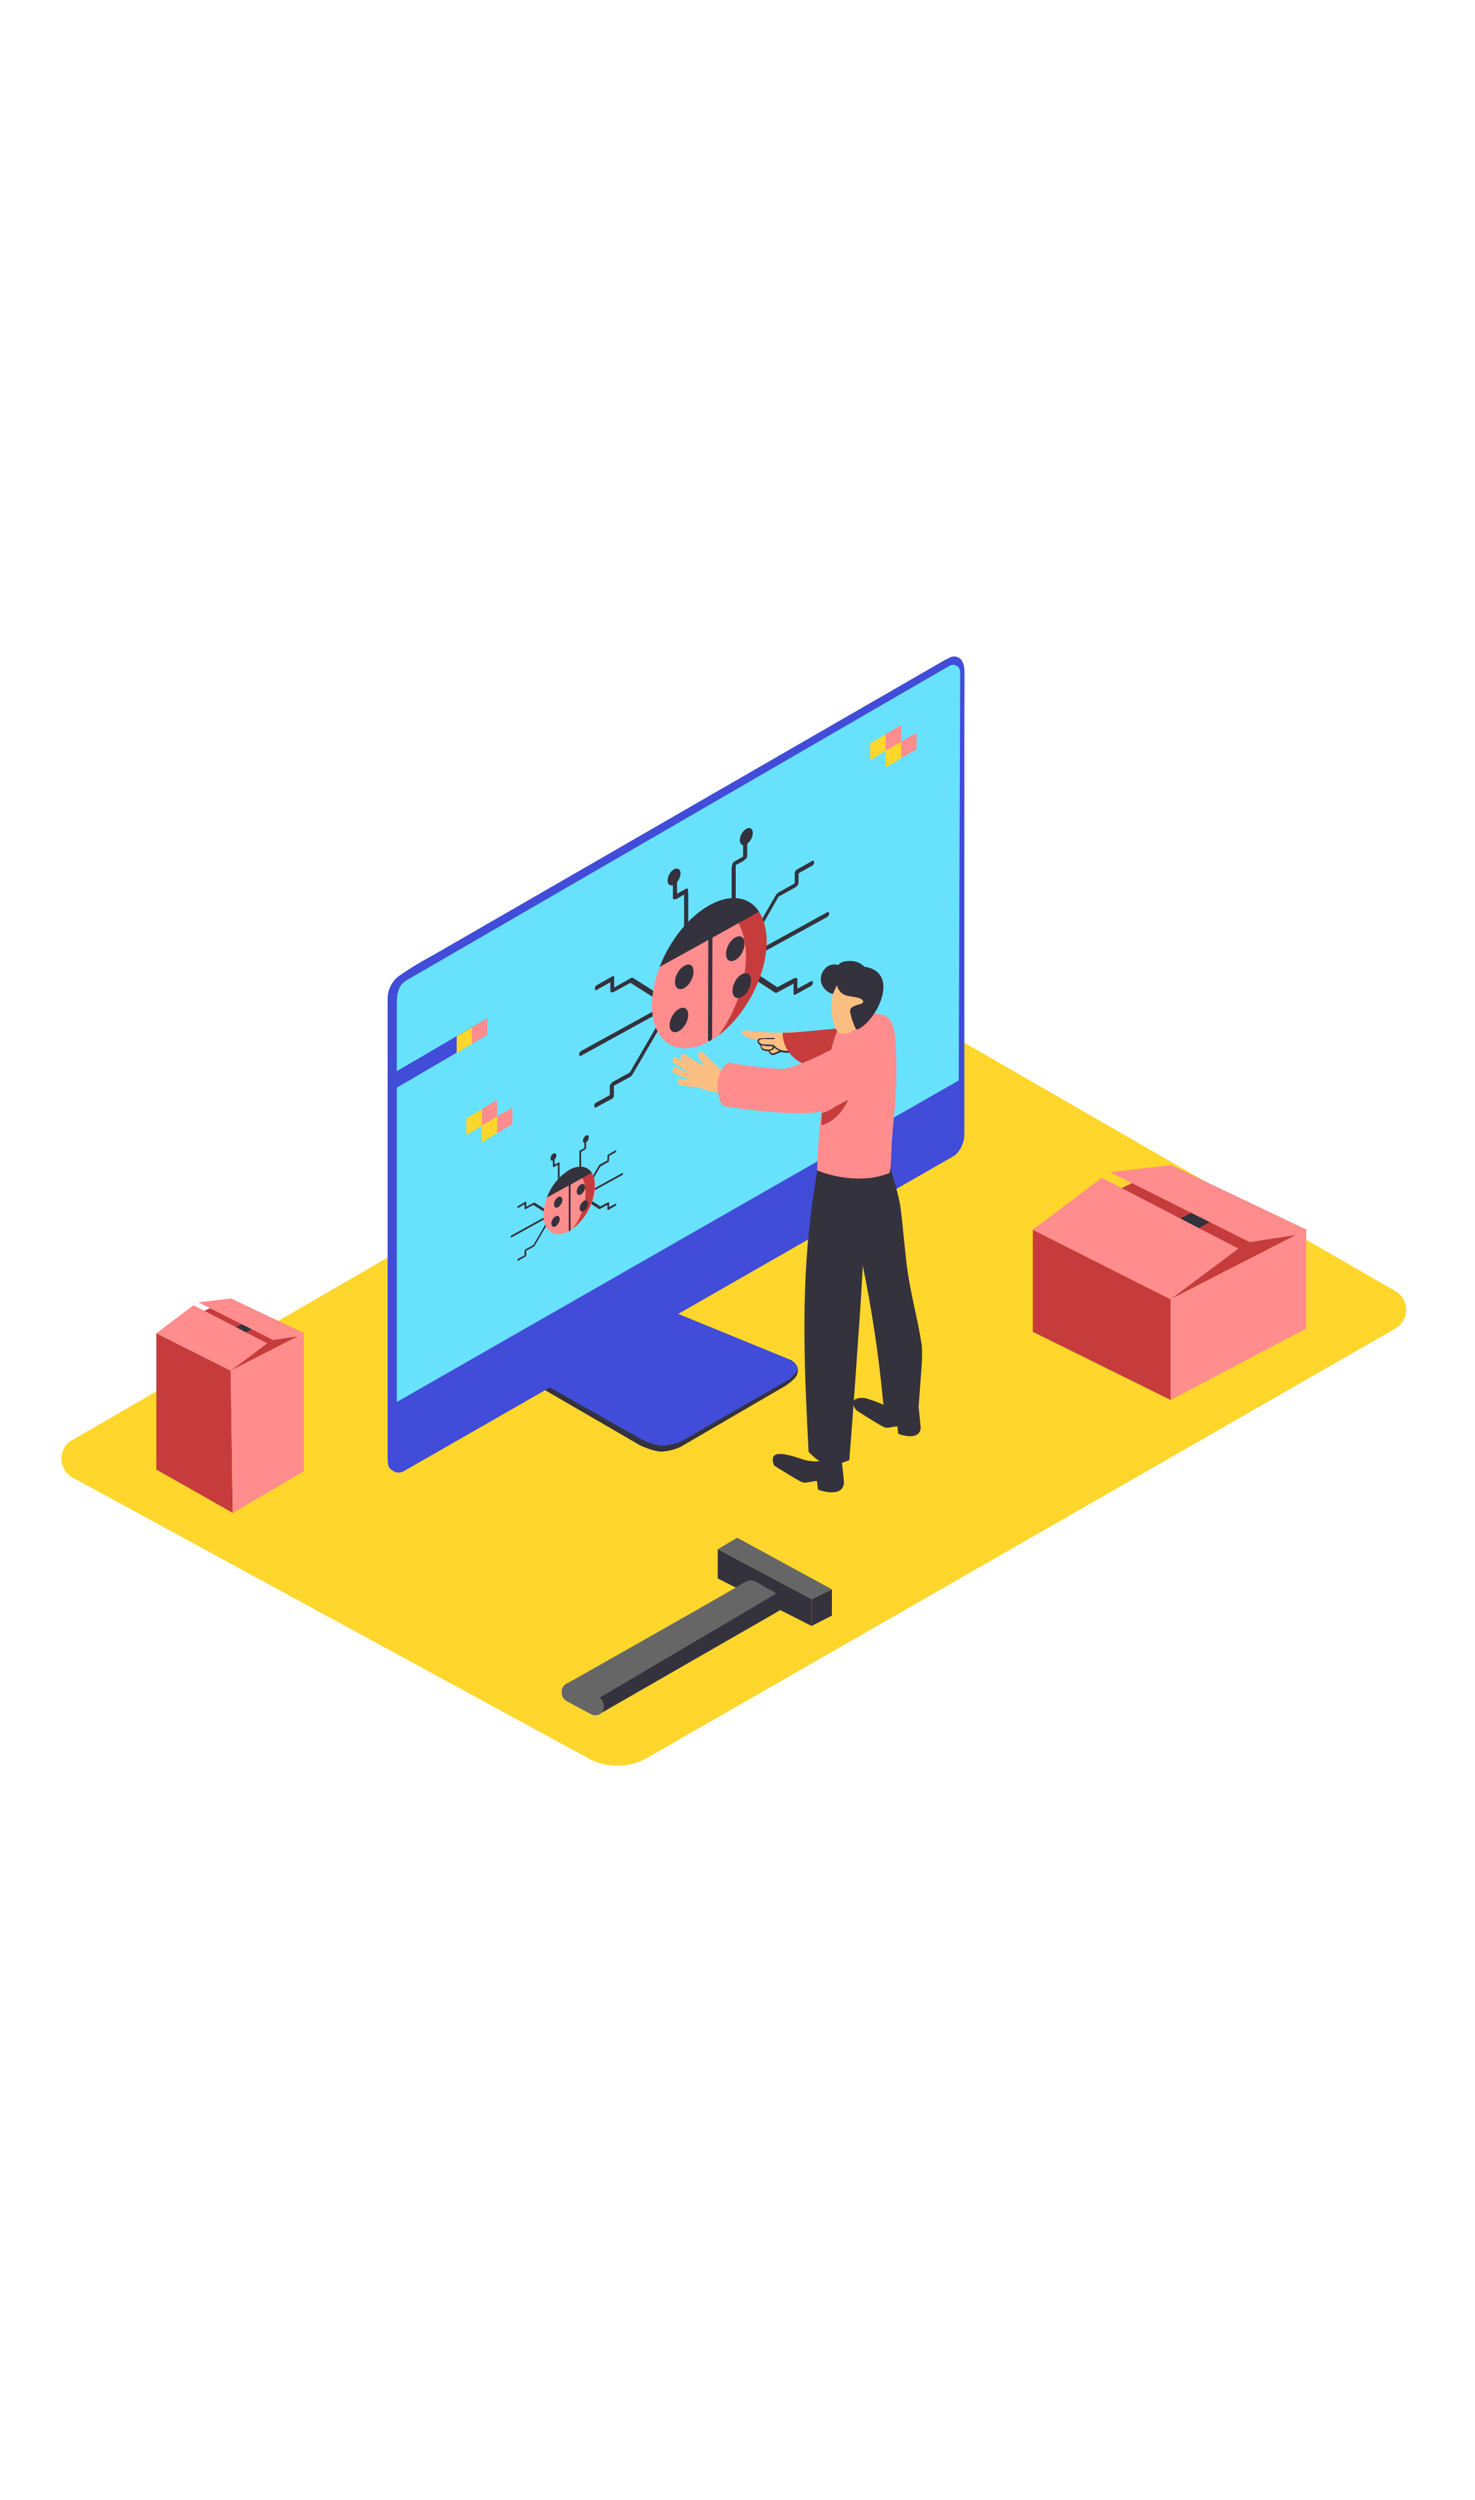 <svg version="1.1" id="Layer_1" xmlns="http://www.w3.org/2000/svg" xmlns:xlink="http://www.w3.org/1999/xlink" x="0px" y="0px" viewBox="0 0 500 500" style="width: 295px;" xml:space="preserve" data-imageid="bug-fixing-30" imageName="Bug Fixing" class="illustrations_image">
<style type="text/css">
	.st0_bug-fixing-30{fill:#FFD62C;}
	.st1_bug-fixing-30{fill:url(#SVGID_1_);}
	.st2_bug-fixing-30{fill:url(#SVGID_00000126320404727097929850000014997817676711900801_);}
	.st3_bug-fixing-30{fill:url(#SVGID_00000023985851905237879690000018024672538324536720_);}
	.st4_bug-fixing-30{fill:url(#SVGID_00000047781070728655880720000009553795215203968680_);}
	.st5_bug-fixing-30{fill:url(#SVGID_00000118363705590044267260000001767878362775558532_);}
	.st6_bug-fixing-30{fill:#34323D;}
	.st7_bug-fixing-30{fill:#666666;}
	.st8_bug-fixing-30{fill:#C63C3C;}
	.st9_bug-fixing-30{fill:#FF8D8D;}
	.st10_bug-fixing-30{fill:#414CD8;}
	.st11_bug-fixing-30{fill:#68E1FD;}
	.st12_bug-fixing-30{fill:#FCBF81;}
</style>
<path id="Base_bug-fixing-30" class="st0_bug-fixing-30" d="M293.2,160.3L473,263.9c3.5,2,4.7,6.5,2.7,10c-0.6,1.1-1.6,2-2.7,2.7L219.4,422.1&#10;&#9;c-6.1,3.5-13.7,3.6-19.9,0.2L24.6,327.1c-3.5-1.9-4.8-6.4-2.9-9.9c0.6-1.2,1.6-2.2,2.8-2.8l271.3-157"/>
<g id="shadow_bug-fixing-30">
	
		<linearGradient id="SVGID_1_-bug-fixing-30" gradientUnits="userSpaceOnUse" x1="286.487" y1="-2462.468" x2="251.807" y2="-2505.438" gradientTransform="matrix(1 0 0 1 0 2803.02)">
		<stop offset="0" style="stop-color:#FFD62C"/>
		<stop offset="0.99" style="stop-color:#FBB03B"/>
	</linearGradient>
	<path class="st1_bug-fixing-30" d="M319.9,319.8l-51.7-32.5l-52.6,27.8l57,34.6C285.5,341.3,307.4,328.7,319.9,319.8z"/>
	
		<linearGradient id="SVGID_00000018229647551766813480000010538651028069411715_-bug-fixing-30" gradientUnits="userSpaceOnUse" x1="128.618" y1="-2438.618" x2="93.708" y2="-2481.858" gradientTransform="matrix(1 0 0 1 0 2803.02)">
		<stop offset="0" style="stop-color:#FFD62C"/>
		<stop offset="0.99" style="stop-color:#FBB03B"/>
	</linearGradient>
	<path style="fill:url(#SVGID_00000018229647551766813480000010538651028069411715_);" d="M153.7,350.4l-56.5-29.5l-31.3,11&#10;&#9;&#9;l61.4,36.1C140.2,359.5,141.2,359.3,153.7,350.4z"/>
	
		<linearGradient id="SVGID_00000085969530900918249120000000931638954491851397_-bug-fixing-30" gradientUnits="userSpaceOnUse" x1="436.397" y1="-2501.988" x2="422.907" y2="-2518.708" gradientTransform="matrix(1 0 0 1 0 2803.02)">
		<stop offset="0" style="stop-color:#FFD62C"/>
		<stop offset="0.99" style="stop-color:#FBB03B"/>
	</linearGradient>
	<polyline style="fill:url(#SVGID_00000085969530900918249120000000931638954491851397_);" points="396.8,300.8 415.8,309.4 &#10;&#9;&#9;461.4,283.2 437.5,271.3 &#9;"/>
	
		<linearGradient id="SVGID_00000053539297914459499600000009758349291047488958_-bug-fixing-30" gradientUnits="userSpaceOnUse" x1="328.716" y1="-2450.914" x2="294.596" y2="-2493.184" gradientTransform="matrix(1 0 0 1 0 2803.02)">
		<stop offset="0" style="stop-color:#FFD62C"/>
		<stop offset="0.99" style="stop-color:#FBB03B"/>
	</linearGradient>
	<path style="fill:url(#SVGID_00000053539297914459499600000009758349291047488958_);" d="M358.3,334.3l-51.8-32.9l-44.1,22.9&#10;&#9;&#9;l57,34.7C332.2,350.6,345.9,343.3,358.3,334.3z"/>
	
		<linearGradient id="SVGID_00000017517703114019385970000016421888153079224242_-bug-fixing-30" gradientUnits="userSpaceOnUse" x1="252.571" y1="-2399.691" x2="234.611" y2="-2421.941" gradientTransform="matrix(1 0 0 1 0 2803.02)">
		<stop offset="0" style="stop-color:#FFD62C"/>
		<stop offset="0.99" style="stop-color:#FBB03B"/>
	</linearGradient>
	<polyline style="fill:url(#SVGID_00000017517703114019385970000016421888153079224242_);" points="197.1,405.3 217.5,416 &#10;&#9;&#9;288.7,377.4 259.1,364.1 &#9;"/>
</g>
<g id="hammer_bug-fixing-30">
	<polygon class="st6_bug-fixing-30" points="275.1,377.4 275.1,368.3 282,365 282,373.9 &#9;"/>
	<polygon class="st7_bug-fixing-30" points="282,365 249.9,347.5 243.3,351.4 275.1,368.3 &#9;"/>
	<polyline class="st6_bug-fixing-30" points="243.3,351.4 243.3,361.3 275.1,377.4 275.1,368.3 &#9;"/>
	<path class="st7_bug-fixing-30" d="M265.7,369.6c-0.2-0.5-0.4-0.9-0.7-1.3c-0.8-1-1.8-1.8-2.8-2.5c-1-0.6-2.1-1.1-3.1-1.7&#10;&#9;&#9;c-0.6-0.4-1.2-0.8-1.8-1.1c-0.7-0.4-1.3-0.7-2.1-1c-1.6-0.4-3.6,1.1-5.1,2l-5.9,3.4l-8.9,5.1l-10.6,6l-10.9,6.2l-9.9,5.6l-7.4,4.2&#10;&#9;&#9;l-3.6,2l-0.1,0.1c-1.4,0.4-2.4,1.6-2.4,3.1v0.4c0,1.2,0.7,2.2,1.7,2.8l8.2,4.4c1.2,0.6,2.6,0.5,3.6-0.4l57.2-32.9l0.8-0.4&#10;&#9;&#9;c1-1,2.7-1.3,3.8-3.3C265.8,369.9,265.7,369.8,265.7,369.6z"/>
	<path class="st6_bug-fixing-30" d="M204.4,406.5l61-35c0.5-0.3,0.7-0.8,0.6-1.4c-0.1-0.6-0.4-1.2-0.8-1.8c-0.6-0.7-1.3-1.3-2-1.9l-59.9,35.3&#10;&#9;&#9;c0.8,0.7,1.2,1.6,1.4,2.6c0.1,0.6,0,1.2-0.3,1.8C204.4,406.3,204.4,406.4,204.4,406.5z"/>
</g>
<g id="Boxes_bug-fixing-30">
	<polygon class="st8_bug-fixing-30" points="350.1,243.1 396.8,221.2 442.8,243.1 396.8,266.7 &#9;"/>
	<polygon class="st6_bug-fixing-30" points="398.1,240.4 409.5,234.3 415.8,237.3 400.1,246.1 &#9;"/>
	<polygon class="st8_bug-fixing-30" points="350.1,243.1 396.8,266.7 396.8,300.8 350.1,277.7 &#9;"/>
	<polygon class="st9_bug-fixing-30" points="396.8,266.7 442.8,243.1 442.8,276.6 396.8,300.8 &#9;"/>
	<polygon class="st9_bug-fixing-30" points="350.1,243.1 373.5,225.5 419.8,249.5 396.8,266.7 &#9;"/>
	<polygon class="st9_bug-fixing-30" points="376.3,223.6 396.8,221.2 442.8,243.1 439.2,244.9 423.6,247.3 &#9;"/>
	<polygon class="st8_bug-fixing-30" points="53,278.2 78.2,266.4 103,278.2 78.2,290.9 &#9;"/>
	<polygon class="st6_bug-fixing-30" points="78.9,276.8 85.1,273.4 88.4,275.1 79.9,279.8 &#9;"/>
	<polygon class="st8_bug-fixing-30" points="53,278.2 78.2,290.9 78.9,339.1 53,324.4 &#9;"/>
	<polygon class="st9_bug-fixing-30" points="78.2,290.9 103,278.2 103,325 78.9,339.1 &#9;"/>
	<polygon class="st9_bug-fixing-30" points="53,278.2 65.6,268.7 90.6,281.6 78.2,290.9 &#9;"/>
	<polygon class="st9_bug-fixing-30" points="67.2,267.7 78.2,266.4 103,278.2 101.1,279.2 92.6,280.5 &#9;"/>
</g>
<g id="screen_bug-fixing-30">
	<path class="st6_bug-fixing-30" d="M228.5,273.2l41,15.4c0,0,1.7,1.1,0.6,3.8c-0.6,1.5-4,3.7-4,3.7l-35.4,20.6c-1.9,0.9-4,1.4-6.1,1.6&#10;&#9;&#9;c-2.8,0.2-7.6-2.1-7.6-2.1l-32.9-19.1L228.5,273.2z"/>
	<path class="st10_bug-fixing-30" d="M229.1,271.3l39.1,16c0,0,2.7,1.5,2,3.5c-0.8,1.5-2,2.7-3.5,3.5l-35.5,20.4c-1.9,0.9-4,1.4-6.1,1.6&#10;&#9;&#9;c-2.8,0.2-7.6-2.1-7.6-2.1l-31.2-17.7L229.1,271.3z"/>
	<path class="st10_bug-fixing-30" d="M136.6,325.1c-1.5,0.7-3.3,0.2-4.4-1.1c0,0-0.8-0.1-0.8-3.5v-156c0.1-2.7,1.3-5.3,3.4-7.1&#10;&#9;&#9;c3.8-2.7,7.8-5.1,11.9-7.3L320.1,50.1l2-1c1.4-0.7,3-0.2,3.9,1c0.5,0.9,0.8,1.8,0.9,2.8c0.1,1.6,0,17.4,0,17.4v140.4&#10;&#9;&#9;c0,2.7-1.1,5.3-3.2,7.2L136.6,325.1z"/>
	<path class="st11_bug-fixing-30 targetColor" d="M134.5,301.5V166.9c0-4.5,0.6-7,4.1-8.8L321.6,52.1c1.1-0.8,2.6-0.6,3.4,0.5c0,0,0,0,0,0&#10;&#9;&#9;c0.3,0.4,0.5,0.9,0.5,1.5L325,192.5L134.5,301.5z" style="fill: rgb(104, 225, 253);"/>
	<path class="st6_bug-fixing-30" d="M198.3,229.6l4.8-8.4c0-0.1,0.1-0.1,0.1-0.1c0-0.1,0.1-0.1,0.1-0.1l2.6-1.4v-1.3c0,0,0-0.1,0-0.1&#10;&#9;&#9;c0-0.2,0.1-0.5,0.3-0.6l2.4-1.4c0.4-0.2,0.4,0.5,0,0.7l-2.1,1.2v1.4c0,0.2-0.1,0.4-0.2,0.5c0,0.1-0.1,0.2-0.2,0.2l-2.6,1.5&#10;&#9;&#9;l-4.8,8.2C198.5,230.3,198,230.1,198.3,229.6z"/>
	<path class="st6_bug-fixing-30" d="M199.1,230.4l11.8-6.5c0.4-0.2,0.4,0.5,0,0.7l-11.8,6.5C198.7,231.3,198.7,230.6,199.1,230.4z"/>
	<path class="st6_bug-fixing-30" d="M198.3,233l4.8,3.1c0,0,0.1,0,0.1,0c0,0,0.1,0,0.1,0l2.6-1.4v1.3c0,0,0,0.1,0,0.1c0,0.2,0,0.4,0.3,0.3l2.4-1.4&#10;&#9;&#9;c0.4-0.2,0.4-1,0-0.7l-2.1,1.1v-1.4c0-0.2-0.1-0.2-0.2-0.2s-0.1,0-0.2,0l-2.6,1.4l-4.7-3.1C198.5,232.1,198,232.9,198.3,233z"/>
	<path class="st6_bug-fixing-30" d="M186,236.9l-4.8-3c0,0-0.1,0-0.1,0c0,0-0.1,0-0.1,0l-2.6,1.4V234c0,0,0-0.1,0-0.1c0-0.2,0-0.4-0.3-0.3&#10;&#9;&#9;l-2.4,1.4c-0.4,0.2-0.4,0.9,0,0.7l2.1-1.2v1.4c0,0.2,0.1,0.2,0.2,0.2s0.1,0,0.2,0l2.6-1.4l4.7,3C185.9,237.8,186.3,237.1,186,236.9&#10;&#9;&#9;z"/>
	<path class="st6_bug-fixing-30" d="M185.2,238.5l-11.8,6.5c-0.4,0.2-0.4,0.9,0,0.7l11.8-6.5C185.6,239.1,185.6,238.3,185.2,238.5z"/>
	<path class="st6_bug-fixing-30" d="M186,240.4l-4.8,8.2c0,0.1-0.1,0.1-0.1,0.1c0,0-0.1,0.1-0.1,0.1l-2.6,1.4v1.3c0,0,0,0.1,0,0.1&#10;&#9;&#9;c0,0.2-0.1,0.5-0.3,0.6l-2.4,1.4c-0.4,0.2-0.4-0.5,0-0.7l2.1-1.1v-1.4c0-0.2,0.1-0.4,0.2-0.5c0-0.1,0.1-0.2,0.2-0.2l2.6-1.4&#10;&#9;&#9;l4.7-8.1C185.9,239.6,186.3,239.9,186,240.4z"/>
	<path class="st6_bug-fixing-30" d="M189.7,220.6c0-0.2,0-0.5-0.3-0.3L188,221v-1.8c0-0.5-0.6-0.1-0.6,0.3v2.1c0,0.2,0.2,0.3,0.3,0.2&#10;&#9;&#9;c0.1,0,0.2,0,0.2,0l1.2-0.7v5.6c0,0.5,0.6,0.1,0.6-0.3L189.7,220.6C189.7,220.6,189.7,220.6,189.7,220.6z"/>
	<path class="st6_bug-fixing-30" d="M188.6,217.9c0,0.7-0.4,1.3-1,1.7c-0.5,0.3-1,0-1-0.6c0-0.7,0.4-1.4,1-1.7C188.1,217,188.6,217.3,188.6,217.9z&#10;&#9;&#9;"/>
	<path class="st6_bug-fixing-30" d="M196.4,216.8c-0.1-0.3,0.1-0.5,0.3-0.6l1.4-0.8v-1.9c0-0.5,0.6-0.8,0.6-0.3v2.1c0,0.2-0.1,0.4-0.3,0.5&#10;&#9;&#9;c0,0.1-0.1,0.2-0.2,0.2l-1.2,0.7v5.6c0,0.5-0.6,0.8-0.6,0.3V217C196.4,216.9,196.4,216.9,196.4,216.8z"/>
	<path class="st6_bug-fixing-30" d="M197.6,212.9c0,0.6,0.4,0.9,1,0.6c0.6-0.4,1-1,1-1.7c0-0.7-0.4-0.9-1-0.6C198.1,211.5,197.7,212.1,197.6,212.9&#10;&#9;&#9;z"/>
	<path class="st9_bug-fixing-30" d="M201.7,228.4c0,5.8-4,12.6-8.8,15.2s-8.7,0.1-8.7-5.6c0.3-6.2,3.6-11.9,8.8-15.2&#10;&#9;&#9;C197.8,220.1,201.8,222.6,201.7,228.4z"/>
	<path class="st8_bug-fixing-30" d="M193.7,222.4c3.3,1.1,5.3,4.6,4.7,10.1c-0.5,3.7-1.9,7.1-4.1,10.1c4.4-3.5,7.1-8.7,7.3-14.3&#10;&#9;&#9;C201.8,222.9,198.2,220.4,193.7,222.4z"/>
	<path class="st6_bug-fixing-30" d="M200.6,223.8c-1.5-2.3-4.3-2.7-7.6-1c-3.5,2.2-6.2,5.5-7.6,9.4l7.4-4.1v15.3c0,0.5,0.6,0.1,0.6-0.3v-15.3&#10;&#9;&#9;L200.6,223.8z"/>
	<path class="st6_bug-fixing-30" d="M197.9,227.7c0.6,0.4,0.6,1.4,0,2.4s-1.5,1.5-2,1.1s-0.6-1.4,0-2.4S197.4,227.3,197.9,227.7z"/>
	<path class="st6_bug-fixing-30" d="M198.9,233.3c0.6,0.4,0.6,1.4,0,2.4s-1.5,1.5-2,1.1s-0.6-1.4,0-2.4S198.4,232.9,198.9,233.3z"/>
	<path class="st6_bug-fixing-30" d="M190.2,232c0.6,0.4,0.6,1.4,0,2.4s-1.5,1.5-2,1.1s-0.6-1.4,0-2.4S189.6,231.6,190.2,232z"/>
	<path class="st6_bug-fixing-30" d="M189.3,238.5c0.6,0.4,0.6,1.4,0,2.4s-1.5,1.5-2,1.1s-0.6-1.4,0-2.4S188.8,238.2,189.3,238.5z"/>
	<path class="st6_bug-fixing-30" d="M252.4,148.1l10.7-18.6c0.1-0.1,0.2-0.2,0.3-0.3c0.1-0.1,0.2-0.2,0.3-0.3l5.7-3.2v-2.9c0-0.1,0-0.2,0-0.3&#10;&#9;&#9;c-0.1-0.5,0.2-1.1,0.6-1.4l5.3-3c0.9-0.5,0.9,1.2,0,1.6l-4.6,2.6v3.1c0,0.4-0.2,0.8-0.5,1.1c-0.1,0.2-0.3,0.4-0.5,0.5l-5.8,3.2&#10;&#9;&#9;l-10.5,18.4C252.7,149.9,251.7,149.2,252.4,148.1z"/>
	<path class="st6_bug-fixing-30" d="M254.2,149.9l26.2-14.4c0.9-0.5,0.9,1.1,0,1.6l-26.2,14.4C253.3,152,253.3,150.4,254.2,149.9z"/>
	<path class="st6_bug-fixing-30" d="M252.3,155.9l10.5,6.9c0.1,0,0.2,0,0.3,0c0.1,0,0.2,0,0.3-0.1l5.6-3v2.9c0,0.1,0,0.2,0,0.2&#10;&#9;&#9;c0,0.5,0.1,0.9,0.6,0.6l5.3-2.9c0.9-0.5,0.9-2.1,0-1.6l-4.6,2.5v-3.1c0-0.4-0.2-0.6-0.5-0.5s-0.3-0.1-0.5,0l-5.8,3.1l-10.4-6.8&#10;&#9;&#9;C252.7,153.8,251.7,155.5,252.3,155.9z"/>
	<path class="st6_bug-fixing-30" d="M225.1,164.4l-10.6-6.7c-0.1,0-0.2,0-0.3,0c-0.1,0-0.2,0-0.3,0.1l-5.7,3.2v-3c0-0.1,0-0.2,0-0.2&#10;&#9;&#9;c0-0.5-0.1-0.9-0.6-0.6l-5.3,3c-0.9,0.5-0.9,2.1,0,1.6l4.6-2.6v3c0,0.4,0.2,0.5,0.5,0.4s0.3,0.1,0.5,0l5.8-3.2l10.4,6.6&#10;&#9;&#9;C224.7,166.4,225.7,164.7,225.1,164.4z"/>
	<path class="st6_bug-fixing-30" d="M223.2,168.1l-26.2,14.4c-0.9,0.5-0.9,2.1,0,1.6l26.2-14.4C224.1,169.2,224.1,167.6,223.2,168.1z"/>
	<path class="st6_bug-fixing-30" d="M225.1,172.1l-10.7,18.4c-0.1,0.1-0.2,0.2-0.3,0.4c-0.1,0.1-0.2,0.2-0.3,0.3l-5.7,3.1v2.8c0,0.1,0,0.2,0,0.3&#10;&#9;&#9;c0.1,0.5-0.2,1-0.6,1.3l-5.4,2.9c-0.9,0.5-0.9-1.1,0-1.6l4.6-2.5v-3c0-0.4,0.2-0.8,0.5-1c0.1-0.2,0.3-0.4,0.5-0.5l5.8-3.2&#10;&#9;&#9;l10.5-18.1C224.7,170.4,225.7,171,225.1,172.1z"/>
	<path class="st6_bug-fixing-30" d="M233.2,128.2c0.1-0.5-0.1-1-0.6-0.7l-3.1,1.7v-4.1c0-1-1.4-0.3-1.4,0.8v4.7c0,0.5,0.4,0.6,0.7,0.4&#10;&#9;&#9;c0.1,0.1,0.3,0.1,0.5,0l2.6-1.5V142c0,1.1,1.4,0.3,1.4-0.8v-12.7C233.2,128.4,233.2,128.3,233.2,128.2z"/>
	<path class="st6_bug-fixing-30" d="M230.7,122.3c-0.1,1.6-0.9,3-2.2,3.8c-1.2,0.7-2.2,0.1-2.2-1.4c0.1-1.6,0.9-3,2.2-3.8&#10;&#9;&#9;C229.7,120.3,230.7,120.9,230.7,122.3z"/>
	<path class="st6_bug-fixing-30" d="M248.2,119.8c-0.1-0.5,0.2-1.1,0.6-1.4l3.1-1.8v-4.1c0-1,1.4-1.8,1.4-0.8v4.7c0,0.5-0.3,1-0.8,1.2&#10;&#9;&#9;c-0.1,0.2-0.3,0.4-0.5,0.5l-2.6,1.4v12.5c0,1-1.4,1.8-1.4,0.8v-12.7C248.1,120.1,248.1,120,248.2,119.8z"/>
	<path class="st6_bug-fixing-30" d="M250.8,111.1c0,1.4,1,2.1,2.2,1.4c1.3-0.9,2.1-2.3,2.2-3.9c0-1.4-1-2.1-2.2-1.4&#10;&#9;&#9;C251.6,108.1,250.8,109.5,250.8,111.1z"/>
	<path class="st9_bug-fixing-30" d="M259.8,145.5c-0.1,12.8-8.8,28-19.5,33.8S221,179.6,221,167s8.8-27.8,19.5-33.8S259.9,132.6,259.8,145.5z"/>
	<path class="st8_bug-fixing-30" d="M242.2,132.3c7.4,2.6,11.8,10.3,10.4,22.5c-1.1,8.1-4.2,15.8-9,22.4c9.2-6.9,16.2-20.2,16.3-31.7&#10;&#9;&#9;C259.9,133.4,252.1,127.8,242.2,132.3z"/>
	<path class="st6_bug-fixing-30" d="M257.3,135.3c-3.3-5.1-9.6-6.2-16.8-2.2s-13.5,12.1-16.9,20.9l16.5-9.1l-0.1,33.8c0,1,1.4,0.3,1.4-0.7&#10;&#9;&#9;l0.1-33.9L257.3,135.3z"/>
	<path class="st6_bug-fixing-30" d="M251.5,143.9c1.2,0.8,1.2,3.2,0,5.4s-3.3,3.3-4.5,2.5s-1.2-3.2,0-5.4S250.3,143.1,251.5,143.9z"/>
	<path class="st6_bug-fixing-30" d="M253.7,156.4c1.2,0.8,1.2,3.2,0,5.4s-3.3,3.3-4.5,2.5s-1.2-3.2,0-5.4S252.4,155.6,253.7,156.4z"/>
	<path class="st6_bug-fixing-30" d="M234.2,153.4c1.2,0.8,1.2,3.2,0,5.4s-3.3,3.3-4.5,2.5s-1.2-3.2,0-5.3S233,152.7,234.2,153.4z"/>
	<path class="st6_bug-fixing-30" d="M232.4,168.1c1.2,0.8,1.2,3.2,0,5.3s-3.2,3.3-4.5,2.5s-1.2-3.2,0-5.3S231.2,167.3,232.4,168.1z"/>
	<polygon class="st10_bug-fixing-30" points="133.4,190 165.2,171.4 165.2,177 133.4,195.6 &#9;"/>
	<polygon class="st9_bug-fixing-30" points="165.2,171.4 165.2,177 160,180.1 160,174.4 &#9;"/>
	<polygon class="st0_bug-fixing-30" points="160,174.5 160,180.1 154.8,183.2 154.8,177.5 &#9;"/>
	<polygon class="st9_bug-fixing-30" points="168.5,199.1 168.5,204.8 163.3,207.8 163.3,202.2 &#9;"/>
	<polygon class="st0_bug-fixing-30" points="163.3,202.3 163.3,207.9 158.1,211 158.1,205.3 &#9;"/>
	<polygon class="st9_bug-fixing-30" points="173.7,201.7 173.7,207.3 168.5,210.4 168.5,204.7 &#9;"/>
	<polygon class="st0_bug-fixing-30" points="168.5,204.8 168.5,210.4 163.3,213.5 163.3,207.8 &#9;"/>
	<polygon class="st9_bug-fixing-30" points="305.5,72 305.5,77.7 300.2,80.7 300.2,75.1 &#9;"/>
	<polygon class="st0_bug-fixing-30" points="300.2,75.2 300.2,80.8 295,83.9 295,78.2 &#9;"/>
	<polygon class="st9_bug-fixing-30" points="310.7,74.6 310.7,80.2 305.5,83.2 305.5,77.6 &#9;"/>
	<polygon class="st0_bug-fixing-30" points="305.5,77.7 305.5,83.3 300.2,86.4 300.2,80.7 &#9;"/>
</g>
<g id="character_bug-fixing-30">
	<path class="st6_bug-fixing-30" d="M303,303.9c0,0-8.3-3.7-10.3-3.8s-5.3,0.5-2.4,4.2c0,0,8.7,5.7,9.9,5.9s4-0.7,4-0.4s0.3,2.5,0.3,2.5&#10;&#9;&#9;s7.3,2.8,7.6-2.1c0-0.6-1-9.7-1-9.7"/>
	<path class="st6_bug-fixing-30" d="M312.5,282.5c-1.4-9.4-4.1-18.5-5.2-28c-0.7-6-1.2-12-1.9-17.9s-3-11.8-4.4-17.7c-0.1-0.3,0.1-0.6,0.3-0.7&#10;&#9;&#9;c0-0.2-0.1-0.4-0.2-0.6c-0.7-0.7-1.5-1.4-2.2-2l-10.2,6.9c0,0,0,6.2,0.4,15.3c1.2,5.3,2.1,10,3.4,15c-0.3,0.3-0.4,0.8-0.3,1.2&#10;&#9;&#9;c3.3,15.8,5.7,31.7,7.2,47.8c0,0.5,0.4,1,0.9,1.2l0.3,2.5c8.9,3.4,10.8-2.5,10.8-2.5s0.4-5.1,0.9-12.1&#10;&#9;&#9;C312.6,287.9,312.6,285.2,312.5,282.5z"/>
	<path class="st12_bug-fixing-30" d="M253.8,192.7l-0.2,0.1c0.3-0.6,0-1.2-0.5-1.5c0,0,0,0,0,0c-0.1-0.1-0.2-0.1-0.3-0.1c-0.5-0.1-1.1-0.1-1.6-0.2&#10;&#9;&#9;c0-0.1-0.1-0.1-0.2-0.1c-0.2-0.1-0.4-0.2-0.6-0.3c-0.2-0.2-0.6-0.3-0.9-0.3h-3.4c-0.1-0.1-0.2-0.2-0.3-0.3c-2.6-2.1-5-4.4-7.3-6.9&#10;&#9;&#9;c-0.8-0.8-2.4,0.1-1.8,1.2c0.7,1.3,1.4,2.5,2.3,3.6c-2.8-1.9-4-2.1-6.6-4.2c-1.1-0.9-2.3,0.9-1.2,1.8c0.6,0.5,3,1.7,3.7,2.2&#10;&#9;&#9;c-1.2-0.7-4.1-2.1-5.3-2.9s-2.4,1.1-1.2,1.8c1.9,1.1,3.8,2.3,5.7,3.5c-1.6-0.6-3.2-1.3-4.8-2c-1.3-0.6-1.9,1.5-0.7,2&#10;&#9;&#9;c1.8,0.8,3.6,1.6,5.5,2.2c-1.1,0-2.2-0.1-3.3-0.3c-1.4-0.2-1.5,1.9-0.2,2.1c1.1,0.2,2.2,0.3,3.4,0.5l1.7,0.2c0.7,0,1.3,0.2,1.9,0.4&#10;&#9;&#9;c2.3,0.9,4.8,1.4,7.2,1.5l0.5,0.2c0.3,0.1,0.7,0.1,0.9-0.1c2.9,0,5.8-0.8,8.2-2.3C256,193.9,255,192,253.8,192.7z"/>
	<path class="st12_bug-fixing-30" d="M271.8,176.3c0.1-0.4-6.3,0-6.9,0c-3.4,0-6.9-0.2-10.3-0.6c-0.1,0-0.2,0-0.3,0c-0.7-0.1-1.3-0.1-2-0.1&#10;&#9;&#9;c-0.4,0-0.8,0.4-0.8,0.8c0,0.2,0.1,0.4,0.3,0.6c1.4,1,3.1,1.6,4.9,1.7c0.1,0.5,0.3,1.1,0.5,1.7c0.1-0.1,0.3,0,0.4,0.1&#10;&#9;&#9;c0.2,0.2,0.3,0.4,0.4,0.7c0.1,0.2,0.1,0.3,0.2,0.5c0,0.1,0,0.1,0,0.2c0.5,0.5,1.3,0.8,2,0.7c0.4,0.6,1,1.1,1.8,1.3h0.2&#10;&#9;&#9;c1-0.5,2-0.9,3-1.3c0.2,0,0.4,0.1,0.4,0.3c0,0,0,0,0,0c0,0,0,0.1,0,0.1c0.7-0.4,1.4-0.9,2-1.4c0.1-0.1,0.2-0.3,0.3-0.4l0.4-0.1&#10;&#9;&#9;c0.4-0.1,0.7-0.5,0.6-0.9c-0.1-0.2-0.2-0.4-0.4-0.5h0.4c0.3,0.4,0.9,0.4,1.2,0.1c0,0,0.1-0.1,0.1-0.1c0.3-0.3,0.3-0.9,0-1.2&#10;&#9;&#9;c-0.1-0.1-0.2-0.1-0.3-0.2h1.1c0.1,0,0.2-0.1,0.2-0.2c0,0,0,0,0,0c0-0.1,0-0.1-0.1-0.2c0,0,0-0.1,0-0.1c0.6,0,1.2,0.1,1.8,0.2&#10;&#9;&#9;C279.8,177.5,272.1,176.3,271.8,176.3z M269.9,179c-0.1,0.2-0.4,0.3-0.6,0.2c0.2-0.2,0.3-0.4,0.2-0.6l0,0c0.1,0,0.2-0.1,0.2-0.2&#10;&#9;&#9;l0,0l0,0c0.3,0.1,0.4,0.3,0.3,0.6c0,0,0,0,0,0C270,179,269.9,179,269.9,179L269.9,179z"/>
	<path class="st12_bug-fixing-30" d="M271.2,177.1c-1,0.4-2,0.5-3.1,0.5c-0.9-0.1-1.7,0.6-1.7,1.5v0.1c-0.4-0.2-0.8-0.4-1.1-0.6&#10;&#9;&#9;c-1.8-1.1-3.7,1.7-1.8,2.8c1.4,1,3.1,1.5,4.8,1.5c1.6-0.2,3.2-0.6,4.7-1.4c0.3-1,0.4-2,0.3-3.1C273,177.5,272.1,176.9,271.2,177.1z&#10;&#9;&#9;"/>
	<path class="st6_bug-fixing-30" d="M269.2,181.9c-2.4,1.1-5.2,0.6-6.9-1.4c0,0-0.1-0.1-0.2-0.1l0,0l-2.3-0.1h-1c-0.6-0.1-2.5-0.9-1-1.7&#10;&#9;&#9;c0.8-0.2,1.5-0.2,2.3-0.1h2.3c0.1,0,0.2-0.1,0.2-0.2c0-0.1-0.1-0.2-0.2-0.2c-1.4,0-2.8,0-4.2,0.1c-0.6,0-1.4,0.1-1.4,0.9&#10;&#9;&#9;c-0.1,0.6,0.3,1.1,0.8,1.4c0.3,0.5,0.3,1.2,0.8,1.6c0.5,0.3,1.1,0.5,1.7,0.5h0.4c0,0,0,0.1,0,0.1c0.4,0.6,0.8,1.3,1.6,1.2&#10;&#9;&#9;c0.3,0,0.6-0.2,0.9-0.3l1.5-0.6c0.1,0,0.1-0.1,0.1-0.2c0,0,0,0,0,0l0,0c1.6,0.5,3.4,0.4,4.9-0.3&#10;&#9;&#9;C269.6,182.2,269.4,181.8,269.2,181.9z M259.4,181.9c-0.5,0-1-0.3-1.2-0.8c-0.1-0.2-0.1-0.3-0.2-0.5c1.3,0.3,2.6,0.3,3.9,0.3&#10;&#9;&#9;l0.1,0.1c-0.1,0-0.1,0.1-0.1,0.2C261.9,182.2,260.1,182.1,259.4,181.9L259.4,181.9z M262.4,183.2c-0.3,0.2-0.7,0.1-1-0.1&#10;&#9;&#9;c-0.2-0.2-0.4-0.4-0.5-0.7c0.7,0,1.5-0.3,1.5-1.1c0.5,0.5,1.1,0.9,1.8,1.1C263.6,182.7,263,183,262.4,183.2L262.4,183.2z"/>
	<path class="st8_bug-fixing-30" d="M293.9,174.1c-1.1-0.4-26.5,2.7-28.6,2.2c0,4.7,2.9,8.9,7.2,10.6c0,0,18.5,3.7,24.3,0.8"/>
	<path class="st6_bug-fixing-30" d="M284.9,317.6l-4.9,1.8c-0.3,0.9-1.1,1.6-2,1.8c-0.2,0.2-0.4,0.4-0.7,0.4c-2,0.1-4-0.2-5.9-0.9&#10;&#9;&#9;c-2.4-0.7-11.6-4.3-9,2.3c1.7,1.2,3.6,2.2,5.3,3.3c1,0.6,1.9,1.2,2.9,1.7c0.5,0.4,1.1,0.6,1.7,0.8c1.4,0.2,4.5-0.8,4.6-0.5&#10;&#9;&#9;s0.4,2.9,0.4,2.9s8.4,3.2,8.8-2.4C286.1,328,284.9,317.6,284.9,317.6z"/>
	<path class="st6_bug-fixing-30" d="M291.8,267.1c1-16.6,1.6-33.3,5.1-49.6c0.1-4.2,2.9-1.5,2.7-3.2c-1.5-13.7-21.4,2.6-21.4,2.6&#10;&#9;&#9;c-0.8,0.7-0.9,4.9-1.1,5.8c-0.9,5.2-1.7,10.5-2.3,15.8c-3.3,26.6-2.1,53.2-0.7,79.9c4.2,4.3,7,5.6,13.8,2.8&#10;&#9;&#9;c1.4-17.5,2.6-35,3.8-52.5L291.8,267.1z"/>
	<path class="st9_bug-fixing-30" d="M303.1,204.4c0.8-8.2,1-16.5,0.5-24.7c-0.1-2.2-0.7-7.5-2.9-8.7c-4.7-2.8-11.3-0.3-15.3,2.6&#10;&#9;&#9;c-5.3,3.9-8.4,40.4-8.4,49.4c7.3,2.9,16.9,4,24.4,0.9c0.7-0.3,0.8-9.2,0.9-10.4C302.5,210.6,302.8,207.5,303.1,204.4z"/>
	<path class="st8_bug-fixing-30" d="M287.9,192.5c-0.5,5.3-4.2,9.7-9.3,11.1c0,0.5-0.2,3.7-0.2,4.1c6-1.4,10.4-8.9,11-15.3&#10;&#9;&#9;C289.5,191.5,288,191.5,287.9,192.5z"/>
	<path class="st12_bug-fixing-30" d="M283.3,158.9c-0.5,0.2-2.8,10.4-0.1,15.9s11.3-2.3,13-7.1S292.1,154.8,283.3,158.9z"/>
	<path class="st6_bug-fixing-30" d="M283.7,160.2c0.4,1.8,1.7,3.2,3.5,3.6c2.9,0.5,5.3,0.7,5.4,2s-5,0.8-4.4,3.6c0.4,1.9,1,3.8,1.9,5.6&#10;&#9;&#9;c0.6,1.4,7.9-4.5,9.2-12.4s-5.8-8.6-6.2-8.6c-1.3-1.3-3-2-4.8-2c-3.5-0.1-4.1,1.4-4.1,1.4c-1.7-0.6-3.7,0-4.7,1.4&#10;&#9;&#9;c-2.6,3-1,7.3,2.8,8.4L283.7,160.2z"/>
	<path class="st9_bug-fixing-30" d="M287.9,178.8c0,0-17.2,9.8-23.3,9.8c-6-0.4-11.9-1.1-17.8-2.2c-4.3,3.6-4.5,9.9-1.9,14.7&#10;&#9;&#9;c7.5,1.2,29.7,4.4,36.7,1c8.4-4.1,17.7-9.8,17.7-9.8S307.5,184.1,287.9,178.8z"/>
</g>
</svg>